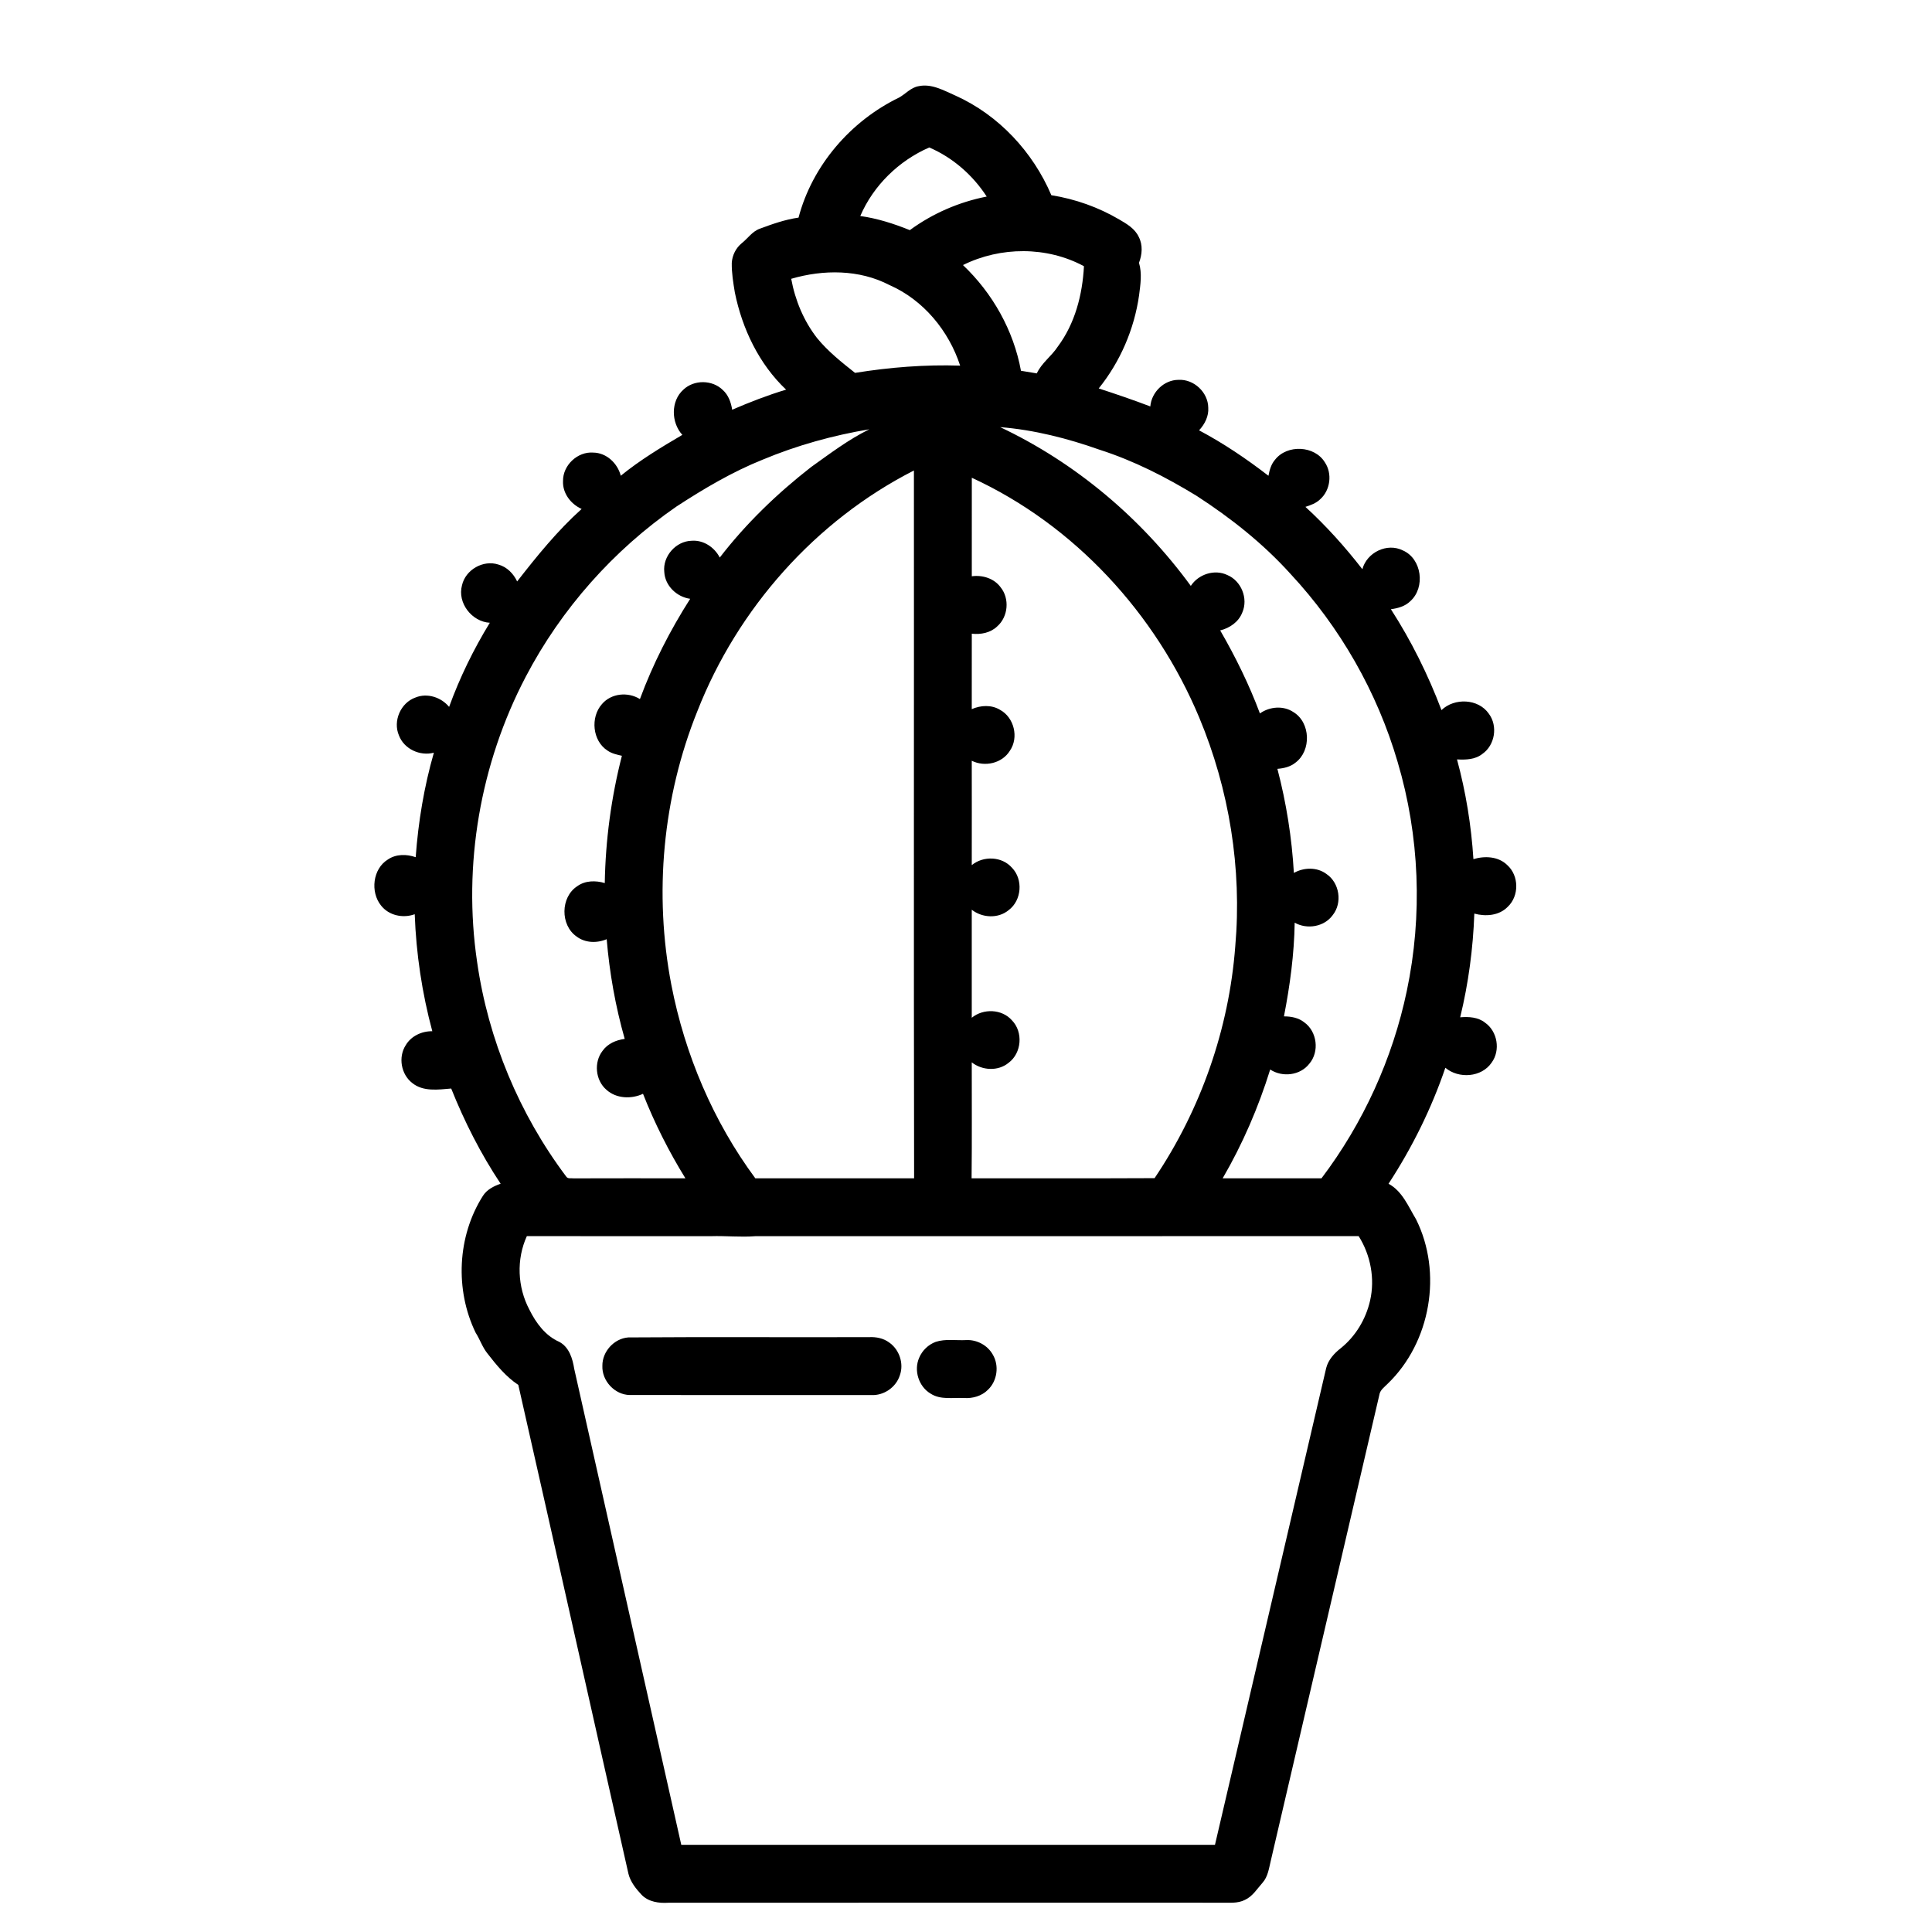 <svg xmlns="http://www.w3.org/2000/svg" viewBox="0 0 1000 1000" version="1.1" x="0px" y="0px"
                style="max-width:100%" height="100%">
                <g style="" fill="currentColor">
                    <path fill="currentColor" opacity="1.00"
                        d=" M 475.41 44.62 C 482.20 43.13 488.58 46.87 494.59 49.50 C 516.90 59.55 534.63 78.61 544.18 101.04 C 556.54 103.01 568.53 107.26 579.33 113.61 C 583.22 115.88 587.44 118.33 589.41 122.61 C 591.61 126.78 591.18 131.76 589.54 136.03 C 591.20 141.53 590.29 147.29 589.58 152.87 C 587.08 170.41 579.82 187.24 568.70 201.05 C 577.66 203.98 586.59 207.01 595.40 210.37 C 596.01 202.97 602.51 196.61 610.00 196.61 C 617.94 196.17 625.29 203.05 625.39 210.99 C 625.71 215.43 623.58 219.56 620.64 222.74 C 633.30 229.46 645.21 237.51 656.55 246.26 C 657.10 243.30 657.94 240.28 659.96 237.95 C 666.21 229.93 680.43 230.57 685.75 239.31 C 689.68 245.16 688.60 253.68 683.37 258.38 C 681.26 260.46 678.43 261.49 675.68 262.35 C 686.44 272.20 696.22 283.11 705.16 294.62 C 707.47 285.94 717.96 280.79 726.12 284.90 C 735.98 289.19 737.85 304.07 730.03 311.12 C 727.34 313.80 723.58 314.86 719.92 315.32 C 730.50 331.72 739.20 349.31 746.11 367.55 C 752.80 361.09 765.20 361.56 770.62 369.42 C 775.39 375.78 773.79 385.74 767.24 390.25 C 763.54 393.19 758.64 393.31 754.14 393.07 C 758.72 409.92 761.52 427.26 762.64 444.69 C 768.51 442.91 775.56 443.24 780.15 447.76 C 786.28 453.24 786.39 463.77 780.37 469.39 C 775.93 473.95 768.97 474.49 763.11 472.88 C 762.46 490.95 760.07 508.98 755.79 526.55 C 760.20 526.19 764.99 526.43 768.62 529.30 C 775.11 533.79 776.74 543.63 772.08 549.99 C 766.88 557.69 755.01 558.50 748.11 552.67 C 740.91 573.82 730.92 594.01 718.70 612.71 C 725.85 616.54 728.94 624.46 732.92 631.06 C 746.75 658.69 740.54 694.78 718.27 716.21 C 716.58 717.95 714.27 719.47 713.93 722.07 C 695.24 802.40 676.47 882.71 657.78 963.03 C 656.81 966.98 656.32 971.32 653.50 974.49 C 650.68 977.63 648.39 981.54 644.41 983.36 C 640.57 985.36 636.14 984.76 631.98 984.84 C 536.63 984.84 441.27 984.81 345.92 984.86 C 341.06 985.17 335.74 984.44 332.16 980.82 C 329.22 977.69 326.36 974.15 325.29 969.91 C 306.23 885.57 287.42 801.16 268.28 716.84 C 261.90 712.60 256.98 706.59 252.33 700.59 C 249.69 697.34 248.42 693.27 246.18 689.78 C 235.42 667.58 236.68 639.89 249.94 619.00 C 252.01 615.72 255.58 613.92 259.13 612.70 C 248.86 597.26 240.42 580.63 233.54 563.42 C 226.84 563.99 219.06 565.15 213.41 560.58 C 207.58 556.12 206.02 547.18 210.00 541.00 C 212.80 536.23 218.33 533.68 223.76 533.76 C 218.45 514.01 215.40 493.65 214.66 473.20 C 208.63 475.43 201.30 473.89 197.25 468.73 C 191.57 461.72 192.89 449.65 200.83 444.83 C 205.05 441.99 210.50 442.04 215.16 443.69 C 216.49 425.42 219.50 407.22 224.57 389.60 C 217.37 391.48 209.15 387.71 206.49 380.65 C 203.27 373.20 207.39 363.75 215.03 361.04 C 221.16 358.53 228.33 360.89 232.46 365.88 C 237.97 350.70 245.10 336.10 253.53 322.34 C 244.23 321.83 236.63 312.06 239.13 302.94 C 240.93 294.89 250.10 289.64 257.96 292.21 C 262.37 293.43 265.77 296.88 267.67 300.96 C 277.96 287.75 288.56 274.67 301.05 263.44 C 295.47 260.91 291.14 255.34 291.42 249.01 C 291.29 240.82 298.94 233.62 307.11 234.26 C 313.96 234.37 319.64 239.79 321.31 246.24 C 331.22 238.17 342.18 231.54 353.18 225.09 C 347.34 218.73 347.10 207.58 353.72 201.68 C 359.23 196.44 368.70 196.53 374.11 201.86 C 377.04 204.47 378.38 208.29 378.97 212.07 C 388.09 208.15 397.37 204.54 406.88 201.68 C 392.87 188.43 384.16 170.16 380.36 151.41 C 379.52 146.35 378.68 141.24 378.76 136.10 C 378.99 132.17 380.88 128.35 383.95 125.87 C 387.09 123.38 389.40 119.73 393.33 118.36 C 399.82 115.94 406.44 113.61 413.32 112.64 C 420.43 85.62 440.32 62.61 465.36 50.50 C 468.75 48.61 471.42 45.33 475.41 44.62 M 445.28 111.81 C 454.13 113.04 462.66 115.78 470.92 119.12 C 482.69 110.49 496.39 104.54 510.72 101.74 C 503.53 90.66 493.14 81.55 480.98 76.33 C 465.25 83.18 452.07 96.00 445.28 111.81 M 498.43 137.20 C 513.78 151.76 524.63 171.06 528.45 191.91 C 531.18 192.39 533.91 192.84 536.65 193.27 C 539.14 187.83 544.28 184.37 547.49 179.43 C 556.44 167.45 560.28 152.53 561.05 137.79 C 541.86 127.44 517.87 127.56 498.43 137.20 M 409.53 144.31 C 411.56 155.38 415.98 166.07 422.91 174.98 C 428.57 181.90 435.59 187.48 442.57 193.00 C 460.54 190.10 478.77 188.65 496.97 189.25 C 491.09 171.20 477.94 155.24 460.39 147.55 C 444.77 139.40 426.15 139.44 409.53 144.31 M 517.68 221.08 C 556.83 239.58 590.86 268.34 616.36 303.26 C 620.32 297.20 628.65 294.47 635.28 297.64 C 642.49 300.66 646.16 309.81 643.03 316.98 C 641.16 321.89 636.53 325.08 631.57 326.30 C 639.52 340.05 646.57 354.37 652.13 369.27 C 657.18 365.70 664.30 365.08 669.54 368.62 C 678.38 374.05 678.81 388.50 670.60 394.69 C 667.96 396.88 664.53 397.70 661.18 397.95 C 665.80 415.57 668.66 433.65 669.71 451.83 C 674.88 448.91 681.67 448.73 686.55 452.36 C 693.36 456.93 694.92 467.29 689.80 473.68 C 685.40 479.75 676.54 481.21 670.13 477.58 C 669.87 493.89 667.69 510.08 664.57 526.08 C 668.26 526.07 672.08 526.78 675.04 529.13 C 681.76 533.89 683.04 544.36 677.68 550.61 C 672.97 556.68 663.76 557.74 657.45 553.58 C 651.36 573.18 643.17 592.14 632.85 609.89 C 649.90 609.88 666.95 609.87 684.00 609.89 C 705.61 581.34 720.81 547.96 728.16 512.91 C 736.39 473.81 734.79 432.69 723.41 394.39 C 712.84 358.19 693.62 324.60 667.93 297.01 C 653.77 281.33 637.09 268.14 619.40 256.67 C 603.57 246.98 586.89 238.46 569.18 232.79 C 552.56 226.90 535.28 222.49 517.68 221.08 M 394.81 237.90 C 379.02 244.23 364.34 252.93 350.12 262.19 C 317.55 284.69 290.51 315.16 272.15 350.23 C 248.56 395.23 239.50 447.71 246.96 497.98 C 252.70 538.08 268.76 576.65 293.10 609.02 C 293.94 610.30 295.68 609.72 296.95 609.92 C 316.22 609.85 335.50 609.88 354.77 609.90 C 346.20 596.00 338.80 581.35 332.82 566.15 C 326.80 568.97 318.97 568.68 313.90 564.08 C 308.18 559.19 307.27 549.85 311.88 543.92 C 314.52 540.19 318.93 538.30 323.35 537.73 C 318.56 520.88 315.48 503.57 314.02 486.12 C 308.98 488.27 302.85 488.12 298.40 484.71 C 289.95 478.81 290.09 464.38 298.74 458.73 C 302.86 455.72 308.30 455.65 313.03 457.08 C 313.40 434.87 316.38 412.72 321.89 391.19 C 319.31 390.60 316.64 390.04 314.44 388.50 C 306.62 383.47 305.51 371.27 311.55 364.46 C 316.33 358.80 325.06 357.98 331.22 361.84 C 337.94 343.64 346.82 326.28 357.24 309.94 C 350.29 308.99 344.19 303.19 343.83 296.02 C 342.95 287.92 349.83 280.09 357.97 279.90 C 364.10 279.41 369.81 283.25 372.55 288.59 C 386.13 270.96 402.27 255.43 419.79 241.77 C 429.55 234.82 439.16 227.49 449.96 222.20 C 431.07 225.36 412.49 230.52 394.81 237.90 M 360.96 368.09 C 342.97 412.74 338.40 462.62 347.51 509.86 C 354.49 545.82 369.14 580.41 390.96 609.90 C 418.35 609.86 445.75 609.89 473.14 609.89 C 472.91 487.77 473.12 365.65 473.04 243.53 C 422.09 269.48 381.78 314.95 360.96 368.09 M 503.01 247.29 C 502.99 264.29 503.01 281.28 503.00 298.28 C 508.52 297.52 514.53 299.35 517.91 303.97 C 522.67 309.85 521.85 319.24 516.15 324.22 C 512.67 327.57 507.66 328.52 503.00 328.00 C 502.99 341.01 503.02 354.03 502.98 367.05 C 507.61 365.01 513.19 364.70 517.62 367.41 C 524.94 371.36 527.44 381.77 522.70 388.60 C 518.68 395.13 509.70 397.12 502.98 393.76 C 503.01 411.77 503.02 429.78 502.98 447.79 C 508.99 442.87 518.58 443.21 523.79 449.14 C 529.67 455.17 528.84 466.02 522.10 471.07 C 516.66 475.58 508.42 475.15 502.98 470.87 C 503.01 489.51 503.01 508.15 502.98 526.79 C 508.99 521.87 518.60 522.21 523.81 528.15 C 529.68 534.20 528.83 545.06 522.06 550.10 C 516.62 554.58 508.41 554.14 502.98 549.87 C 502.96 569.87 503.12 589.88 502.89 609.89 C 534.46 609.83 566.04 609.98 597.61 609.81 C 621.55 574.29 636.13 532.54 639.37 489.82 C 642.89 449.60 636.26 408.59 620.70 371.36 C 598.23 317.62 556.15 271.75 503.01 247.29 M 272.70 639.81 C 267.21 651.83 267.83 666.22 274.00 677.85 C 277.39 684.72 282.28 691.41 289.50 694.55 C 294.60 697.29 296.37 703.18 297.22 708.52 C 315.66 790.65 334.15 872.76 352.63 954.89 C 444.71 954.87 536.79 954.90 628.87 954.87 C 648.09 872.62 667.21 790.35 686.43 708.10 C 687.51 703.84 690.58 700.48 693.96 697.84 C 701.65 691.67 706.97 682.79 709.15 673.21 C 711.76 661.90 709.42 649.57 703.23 639.81 C 599.15 639.88 495.07 639.80 390.98 639.85 C 383.32 640.45 375.67 639.60 368.00 639.84 C 336.23 639.82 304.47 639.87 272.70 639.81 Z"
                        style=""></path>
                    <path fill="currentColor" opacity="1.00"
                        d=" M 325.19 692.25 C 366.77 691.94 408.37 692.24 449.96 692.10 C 453.54 691.94 457.25 692.67 460.19 694.84 C 465.50 698.49 467.97 705.79 465.75 711.89 C 463.78 718.07 457.45 722.43 450.97 722.08 C 409.30 722.05 367.63 722.11 325.97 722.06 C 318.17 721.95 311.47 714.70 311.79 706.94 C 311.70 699.58 317.84 692.81 325.19 692.25 Z"
                        style=""></path>
                    <path fill="currentColor" opacity="1.00"
                        d=" M 484.33 694.54 C 489.40 692.89 494.83 693.90 500.06 693.63 C 505.58 693.32 511.13 696.27 513.85 701.11 C 517.28 706.84 516.19 714.80 511.32 719.38 C 508.11 722.61 503.45 723.90 498.99 723.62 C 493.21 723.32 486.82 724.68 481.67 721.33 C 475.49 717.67 472.86 709.28 475.78 702.73 C 477.36 698.97 480.52 695.96 484.33 694.54 Z"
                        style=""></path>
                </g>
            </svg>